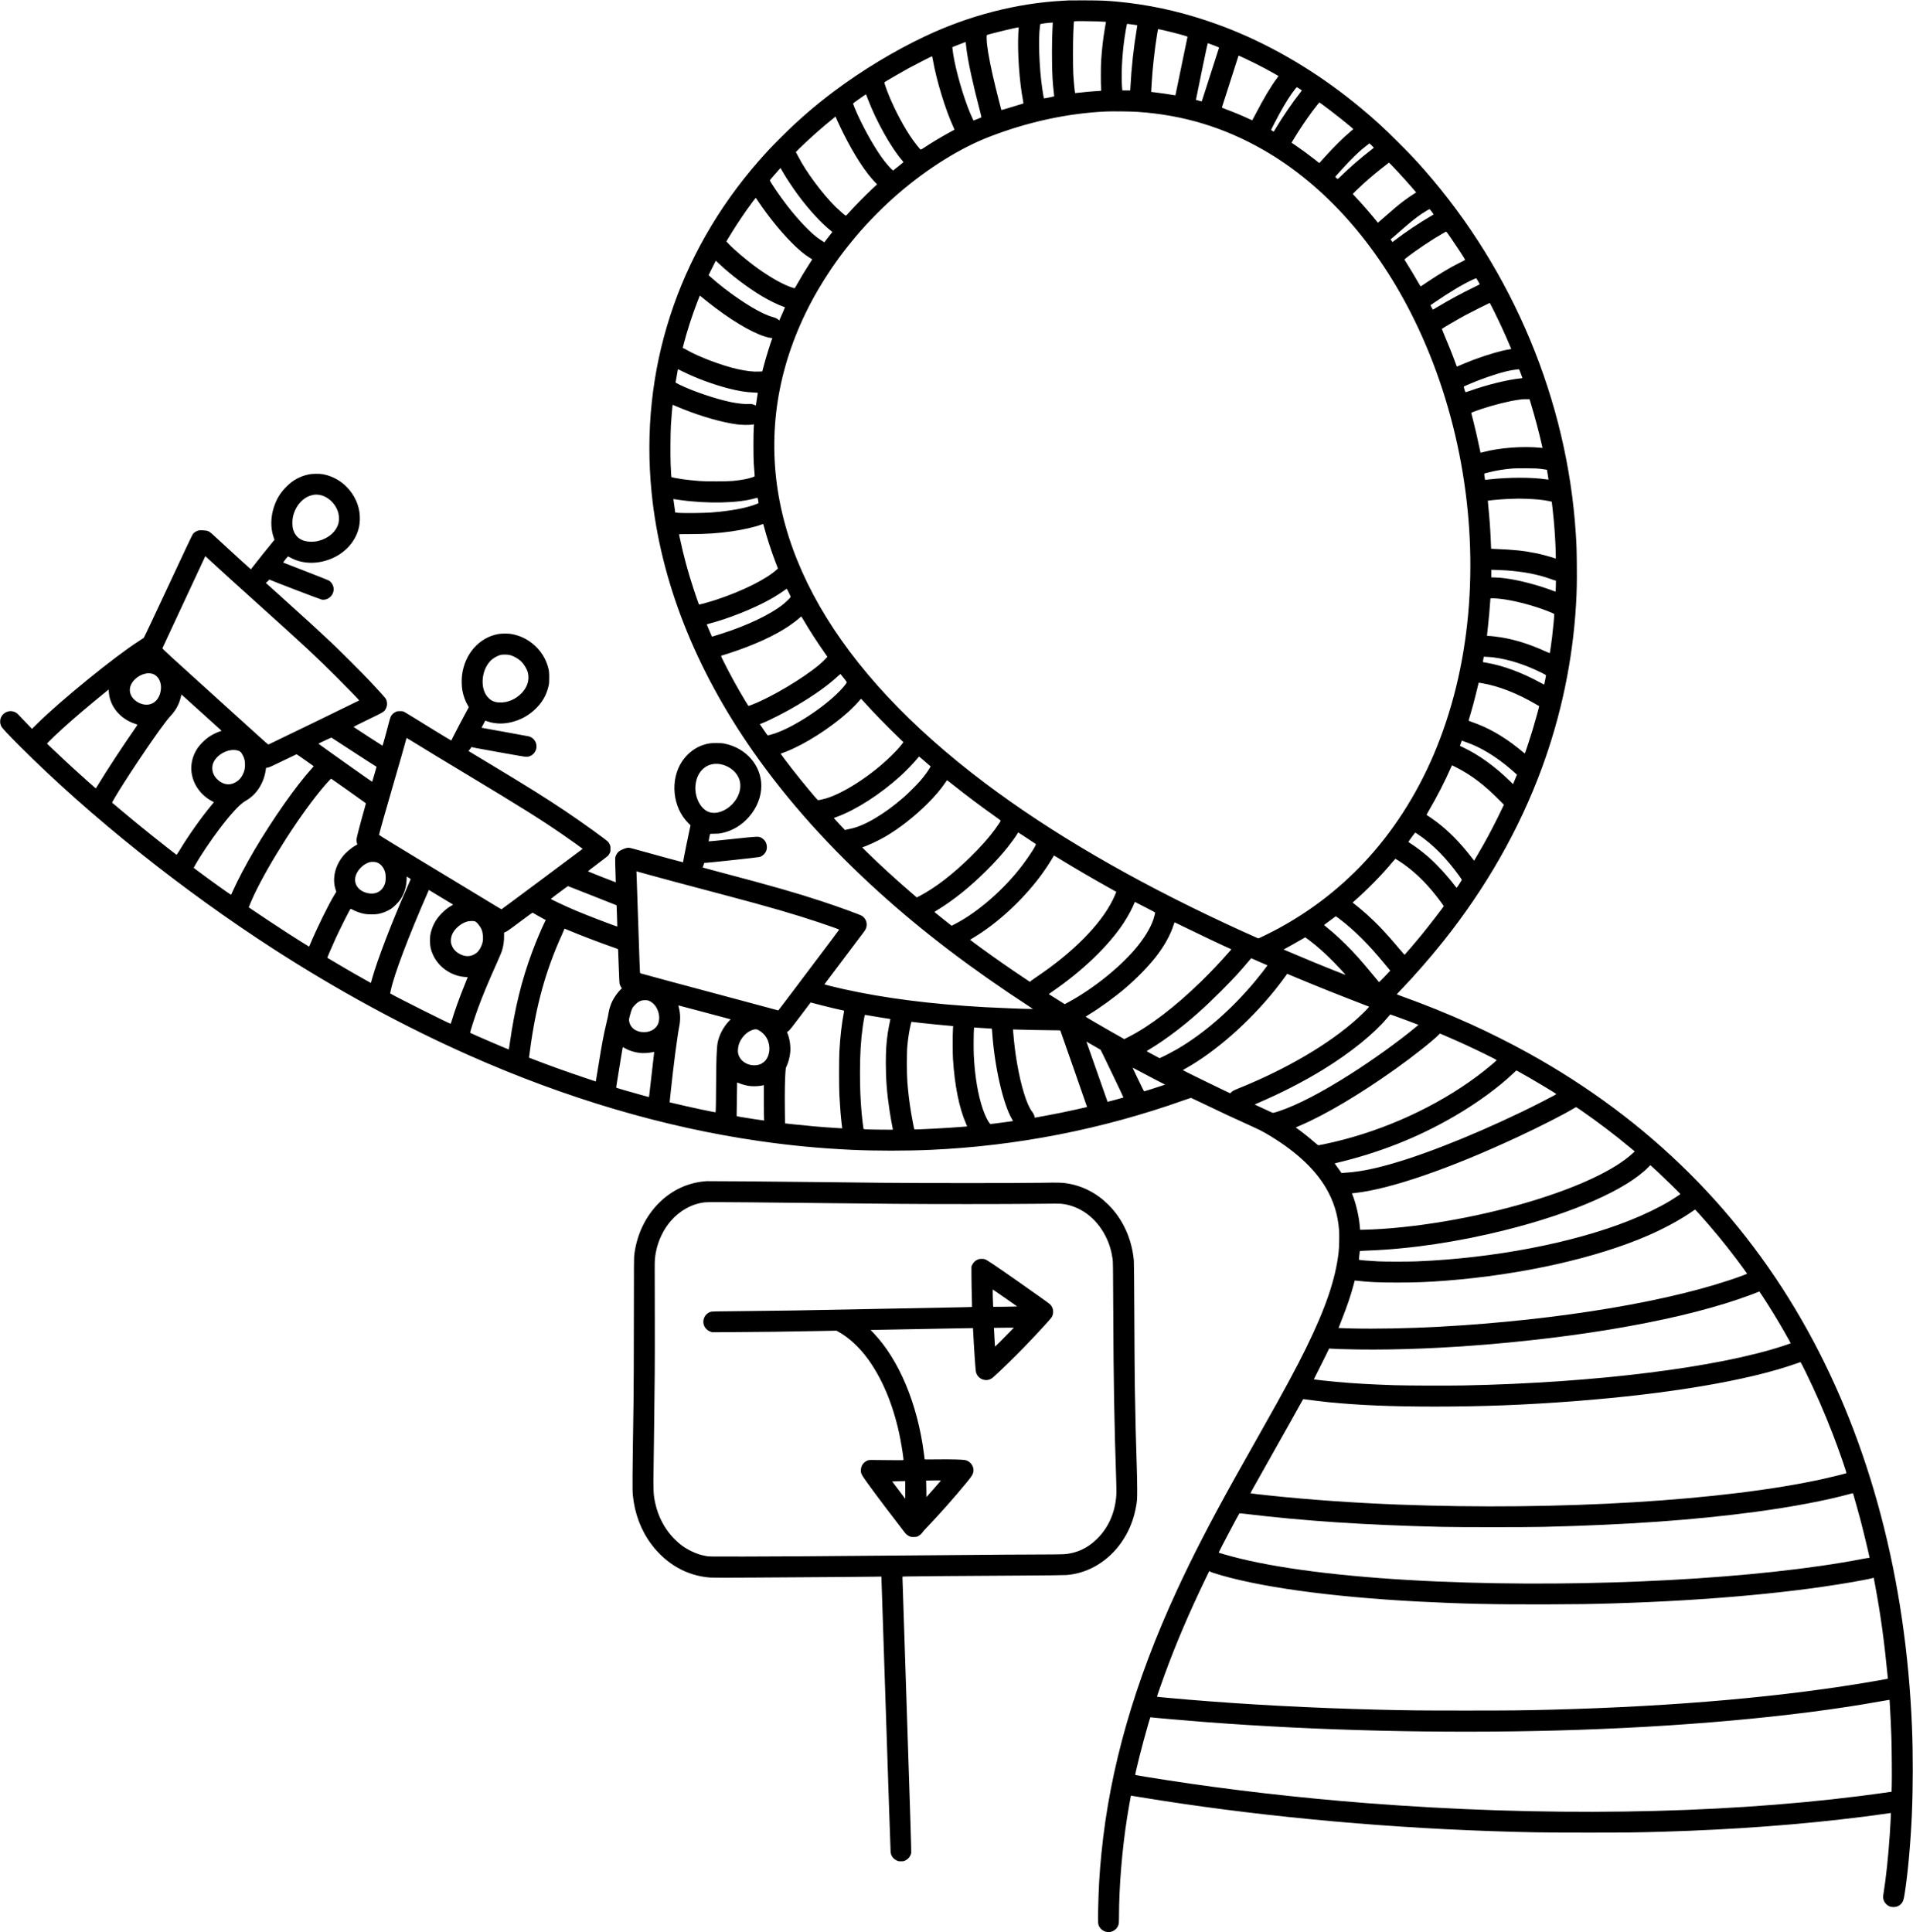 <?xml version="1.0" standalone="no"?>
<!DOCTYPE svg PUBLIC "-//W3C//DTD SVG 20010904//EN"
 "http://www.w3.org/TR/2001/REC-SVG-20010904/DTD/svg10.dtd">
<svg version="1.0" xmlns="http://www.w3.org/2000/svg"
 width="7616pt" height="7693pt" viewBox="0 0 7616 7693"
 preserveAspectRatio="xMidYMid meet">

<g transform="translate(0,7693) scale(0.1,-0.1)"
fill="#000000" stroke="none">
<path d="M42560 76914 c-30 -2 -143 -8 -250 -14 -1837 -100 -3718 -584 -5466
-1408 -1246 -588 -2538 -1369 -3664 -2216 -763 -574 -1417 -1142 -2100 -1826
-364 -363 -573 -586 -869 -924 -3246 -3710 -4753 -8368 -4270 -13201 348
-3495 1727 -7011 4049 -10325 1366 -1949 3040 -3818 5030 -5614 1758 -1587
3680 -3047 6010 -4564 l95 -62 -100 0 c-247 0 -1250 39 -1815 70 -2151 121
-3979 354 -5630 720 -317 70 -761 182 -758 190 2 7 1221 1626 1540 2046 99
131 124 179 138 272 24 155 -45 312 -176 403 -73 50 -910 355 -1599 582 -1038
342 -2033 627 -4045 1157 -382 101 -698 186 -703 190 -4 4 4 31 17 61 14 30
28 71 32 92 5 29 10 37 22 32 28 -10 2119 214 2192 235 128 38 239 149 276
278 26 88 16 210 -23 295 -41 87 -113 159 -200 200 -109 50 -127 49 -1158 -61
-506 -54 -921 -95 -923 -91 -3 7 42 248 54 289 3 13 33 15 181 16 143 0 198 5
282 23 431 92 803 314 1098 656 311 360 483 797 483 1228 0 801 -596 1494
-1439 1674 -115 25 -146 27 -351 28 -242 0 -320 -11 -515 -72 -330 -104 -639
-342 -847 -653 -496 -743 -382 -1847 255 -2471 l80 -79 -11 -37 c-21 -71 -282
-1364 -282 -1399 0 -20 -5 -34 -12 -34 -20 0 -1034 276 -1783 485 -165 46
-321 87 -346 90 -80 12 -194 -21 -358 -103 -66 -33 -129 -100 -168 -180 -36
-73 -38 -81 -41 -191 -2 -64 3 -291 12 -506 8 -214 13 -391 11 -394 -5 -4
-1097 427 -1107 437 -4 4 167 138 380 297 213 160 402 306 420 325 18 19 47
64 65 100 30 61 32 71 32 175 0 102 -2 115 -31 175 -17 36 -43 79 -58 97 -73
86 -1041 782 -1721 1238 -824 551 -1450 943 -3070 1918 -401 241 -740 446
-753 454 l-23 14 40 45 c23 24 49 60 58 79 10 20 22 34 29 31 39 -15 180 -41
1099 -207 703 -127 1031 -182 1080 -181 126 0 246 62 321 165 178 241 57 579
-232 651 -32 8 -466 88 -964 177 -498 89 -906 162 -907 163 -3 3 18 43 103
202 l44 82 84 -29 c347 -120 730 -114 1125 17 300 99 556 254 789 478 269 259
436 549 518 901 26 112 28 135 29 340 0 240 -8 299 -65 487 -120 389 -379 734
-729 969 -224 151 -452 242 -731 290 -114 20 -384 18 -505 -5 -762 -141 -1333
-789 -1440 -1636 -23 -177 -16 -455 14 -615 39 -210 119 -430 210 -580 49 -80
49 -80 31 -105 -23 -32 -603 -1133 -640 -1215 -15 -33 -30 -68 -34 -78 -4 -14
-35 1 -198 100 -336 202 -982 599 -1298 797 -168 104 -336 206 -374 226 -67
34 -73 35 -180 35 -104 0 -115 -2 -178 -32 -78 -37 -151 -105 -189 -178 -15
-27 -45 -124 -68 -215 -77 -308 -254 -950 -262 -950 -9 0 -1127 725 -1147 744
-10 10 104 69 564 292 651 314 655 317 720 448 61 124 56 275 -11 391 -27 45
-239 280 -613 680 -279 298 -1201 1220 -1542 1541 -568 535 -1103 1025 -2107
1928 l-510 459 48 39 c27 21 58 51 70 67 l22 30 37 -19 c93 -47 1990 -773
2048 -783 218 -39 436 123 472 351 25 150 -47 314 -176 402 -26 18 -403 169
-926 371 -486 188 -889 344 -896 348 -9 5 14 41 78 122 50 63 95 118 100 123
4 4 44 -12 87 -36 465 -261 1051 -286 1608 -66 527 208 926 612 1091 1103 53
161 74 278 81 460 15 418 -122 820 -396 1164 -271 339 -635 562 -1059 648
-135 28 -442 25 -581 -5 -352 -77 -627 -227 -886 -487 -239 -238 -396 -494
-501 -818 -130 -403 -136 -824 -15 -1184 l40 -118 -33 -35 c-51 -54 -842
-1045 -873 -1092 -15 -24 -28 -45 -30 -47 -4 -6 -1018 919 -1473 1343 -196
183 -231 200 -441 211 -118 6 -141 4 -196 -13 -83 -26 -157 -75 -203 -133 -25
-31 -345 -708 -984 -2080 -536 -1149 -957 -2042 -970 -2052 -11 -10 -97 -67
-189 -126 -946 -603 -3096 -2349 -4048 -3288 l-216 -213 -264 277 c-145 153
-283 296 -305 318 -84 82 -220 125 -334 108 -288 -45 -445 -337 -320 -598 35
-74 253 -308 740 -795 2790 -2791 6486 -5744 10120 -8087 2555 -1647 5159
-3062 7765 -4220 3853 -1712 7764 -2868 11550 -3412 1268 -183 2419 -292 3690
-351 927 -43 2195 -43 3145 0 3429 154 6812 817 10059 1969 156 56 289 101
295 101 7 0 187 -85 402 -189 688 -333 1382 -658 2059 -962 229 -103 376 -176
515 -258 1132 -660 1927 -1380 2393 -2169 309 -522 479 -1064 528 -1686 15
-190 6 -669 -16 -866 -119 -1073 -512 -2232 -1304 -3845 -387 -788 -855 -1656
-1696 -3145 -765 -1355 -892 -1581 -1120 -1990 -1005 -1806 -1690 -3136 -2327
-4515 -1679 -3635 -2662 -7060 -2997 -10450 -78 -781 -113 -1392 -131 -2236
-12 -548 -9 -588 46 -689 81 -150 268 -241 431 -211 172 32 304 155 342 322 6
24 11 152 11 284 1 1191 119 2638 320 3932 34 222 149 884 154 890 1 1 177
-27 391 -63 4324 -714 9213 -1187 13940 -1349 1483 -50 2077 -60 3830 -60
1545 0 1965 5 2990 35 2865 84 5544 285 8035 601 286 36 887 118 1018 138 l52
8 0 -51 c0 -66 -26 -537 -45 -826 -58 -852 -152 -1744 -240 -2271 -14 -81 -25
-169 -25 -197 0 -123 76 -261 183 -333 83 -55 150 -72 256 -67 109 5 197 43
271 118 78 77 104 144 139 355 128 765 244 2029 296 3200 47 1075 49 2421 5
3495 -239 5868 -1662 11278 -4148 15775 -2594 4693 -6317 8394 -11119 11053
-712 395 -1572 827 -2318 1164 -872 395 -1856 792 -2732 1104 -106 37 -193 72
-193 76 0 5 64 75 143 156 557 579 1171 1281 1699 1942 1710 2145 3030 4461
3925 6890 775 2103 1235 4299 1368 6525 30 515 38 872 32 1550 -5 650 -10 798
-42 1295 -342 5267 -2493 10433 -6016 14450 -353 403 -577 640 -1048 1110
-573 573 -927 898 -1487 1364 -1498 1248 -3131 2259 -4819 2981 -461 197 -833
338 -1338 507 -1186 395 -2351 641 -3562 753 -440 40 -618 47 -1235 50 -338 1
-640 1 -670 -1z m1100 -834 c135 -5 274 -12 309 -16 l63 -6 -7 -31 c-3 -18
-24 -135 -45 -262 -64 -380 -109 -782 -142 -1245 -15 -213 -16 -979 -1 -1113
11 -103 26 -93 -152 -102 -154 -7 -514 -40 -719 -65 -88 -11 -161 -18 -163
-16 -14 14 -56 444 -75 771 -15 267 -15 1239 0 1605 19 442 22 478 41 483 32
9 651 7 891 -3z m-1753 -177 c-21 -421 -29 -851 -24 -1338 6 -616 24 -933 73
-1333 9 -73 14 -135 11 -139 -9 -8 -398 -86 -403 -80 -9 8 -44 210 -74 415
-115 803 -157 1937 -89 2443 6 48 15 93 19 100 8 12 340 56 444 58 l49 1 -6
-127z m3181 51 c103 -15 188 -27 190 -29 1 -1 -11 -83 -27 -181 -120 -720
-206 -1512 -247 -2286 l-6 -128 -158 0 -157 0 -8 78 c-45 479 -8 1277 91 1987
23 167 88 544 99 573 6 16 6 16 223 -14z m-4533 -136 c-3 -13 -9 -115 -15
-227 -37 -752 45 -1929 186 -2651 13 -68 20 -127 16 -131 -4 -3 -104 -34 -222
-67 -118 -34 -313 -93 -433 -131 -142 -45 -220 -65 -222 -57 -12 35 -147 560
-219 856 -185 755 -304 1349 -350 1750 -17 144 -21 366 -8 374 50 31 1162 301
1255 305 13 1 16 -5 12 -21z m5790 -97 c455 -106 938 -238 932 -255 -2 -6
-111 -533 -242 -1171 -131 -638 -239 -1161 -240 -1162 0 -1 -50 7 -110 17
-146 27 -477 75 -650 95 -77 9 -155 18 -173 21 l-32 5 5 82 c3 45 10 168 16
272 30 552 114 1307 209 1905 39 243 39 240 58 240 9 0 112 -22 227 -49z
m-7870 -726 c63 -516 261 -1429 529 -2445 41 -157 72 -288 68 -291 -10 -10
-313 -132 -316 -128 -8 12 -103 223 -137 305 -276 663 -574 1707 -673 2354
-14 91 -26 187 -28 214 l-2 49 99 40 c55 22 174 68 265 103 l165 63 7 -67 c4
-37 15 -125 23 -197z m9845 131 c118 -45 214 -86 214 -91 -2 -11 -686 -2138
-689 -2143 -2 -3 -227 57 -232 62 -1 1 102 509 229 1129 188 912 235 1127 248
1126 8 0 112 -38 230 -83z m1249 -526 c193 -89 605 -295 793 -396 222 -118
538 -297 538 -304 0 -3 -27 -42 -61 -85 -228 -298 -541 -822 -863 -1447 -65
-126 -120 -228 -122 -228 -3 0 -63 27 -133 59 -287 133 -550 243 -881 367
-120 45 -195 78 -194 86 1 9 624 1955 659 2055 5 14 19 8 264 -107z m-12426
-72 c142 -806 491 -1951 804 -2636 31 -67 54 -124 52 -126 -2 -2 -87 -48 -189
-103 -325 -176 -733 -422 -1023 -615 -65 -44 -125 -77 -132 -74 -39 14 -286
334 -437 566 -337 514 -695 1222 -912 1802 -63 170 -104 303 -96 311 33 29
650 388 950 553 228 125 928 483 945 484 6 0 23 -73 38 -162z m14597 -1135
c50 -32 90 -61 90 -64 0 -3 -30 -44 -67 -90 -295 -372 -689 -946 -948 -1379
-55 -91 -100 -166 -101 -168 -3 -4 -74 32 -97 50 -17 13 -11 29 108 258 296
570 505 927 711 1217 122 170 184 245 200 239 8 -3 55 -32 104 -63z m-17182
-428 c332 -867 912 -1903 1351 -2413 34 -40 61 -76 59 -81 -2 -5 -68 -59 -148
-121 -80 -62 -171 -135 -203 -161 l-58 -49 -39 31 c-83 67 -271 288 -413 486
-367 512 -828 1355 -1088 1992 -33 79 -59 149 -59 156 0 11 166 132 420 308
81 56 96 63 102 49 4 -9 39 -98 76 -197z m18061 -177 c376 -270 1264 -977
1258 -1000 -1 -4 -49 -46 -107 -93 -267 -220 -671 -619 -1009 -995 -101 -113
-196 -218 -211 -234 l-28 -28 -198 156 c-231 182 -514 389 -743 544 l-161 110
115 192 c200 332 464 725 713 1060 129 173 270 350 279 350 3 0 45 -28 92 -62z
m-7319 -313 c1802 -123 3427 -614 4991 -1510 2448 -1402 4542 -3760 6019
-6778 1735 -3544 2502 -7742 2140 -11712 -182 -1994 -643 -3875 -1365 -5575
-696 -1637 -1650 -3114 -2797 -4330 -983 -1042 -2109 -1908 -3388 -2604 -264
-144 -773 -396 -800 -396 -12 0 -72 24 -133 54 -62 30 -136 64 -164 75 -75 29
-527 235 -958 436 -3804 1773 -7009 3643 -9635 5620 -5950 4480 -8804 9446
-8335 14505 236 2537 1336 5042 3176 7230 511 608 1142 1244 1744 1760 1162
995 2438 1788 3600 2237 1529 591 3111 933 4630 1003 267 12 1007 4 1275 -15z
m-11724 -855 c429 -858 875 -1547 1267 -1952 l74 -78 -196 -184 c-302 -284
-722 -713 -983 -1005 -32 -36 -63 -61 -70 -58 -30 12 -274 225 -399 348 -533
527 -1183 1404 -1489 2006 -38 74 -77 144 -87 155 -17 19 -14 24 142 177 393
385 915 847 1359 1203 l70 56 80 -182 c44 -99 148 -318 232 -486z m21119 -571
c0 -4 -63 -55 -140 -114 -379 -292 -811 -667 -1172 -1018 -135 -132 -128 -130
-192 -63 -31 32 -33 37 -20 53 71 85 406 450 533 583 280 290 499 490 720 657
l98 74 87 -83 c47 -46 86 -86 86 -89z m885 -884 c232 -248 437 -475 643 -714
l159 -184 -34 -20 c-120 -73 -315 -206 -443 -302 -239 -180 -377 -295 -899
-753 l-148 -131 -116 142 c-242 296 -579 680 -784 893 -54 56 -98 106 -98 112
0 12 225 230 421 408 282 256 619 536 884 736 55 41 106 83 114 92 13 16 18
13 64 -31 27 -26 133 -138 237 -248z m-24361 -175 c109 -185 370 -576 531
-795 450 -613 957 -1163 1357 -1475 l32 -25 -35 -45 c-20 -25 -93 -118 -161
-207 l-125 -162 -56 38 c-32 21 -89 59 -128 84 -308 197 -817 724 -1291 1333
-288 371 -693 963 -693 1014 0 12 91 119 304 359 l119 133 30 -53 c16 -30 68
-119 116 -199z m-1004 -1120 c376 -557 836 -1126 1265 -1564 299 -305 541
-509 764 -645 l94 -57 -137 -215 c-163 -254 -346 -556 -461 -764 -46 -82 -89
-156 -95 -163 -10 -11 -30 -8 -116 21 -369 124 -833 384 -1359 760 -430 308
-963 759 -1180 998 l-71 78 83 138 c189 319 480 765 709 1090 178 252 373 512
380 505 3 -4 59 -86 124 -182z m26789 -374 c42 -55 73 -103 69 -107 -5 -4 -75
-46 -158 -94 -413 -241 -974 -617 -1354 -908 l-125 -95 -39 55 c-36 50 -38 57
-23 65 21 12 17 8 371 318 422 370 624 531 860 691 145 97 308 191 316 181 3
-4 41 -52 83 -106z m743 -1018 c268 -390 584 -874 582 -894 0 -5 -98 -57 -217
-116 -363 -179 -777 -425 -1284 -764 -142 -95 -261 -175 -265 -177 -5 -3 -49
65 -98 151 -120 211 -337 574 -451 753 -52 81 -96 153 -99 160 -12 34 683 528
1170 832 201 125 475 285 491 286 6 1 83 -104 171 -231z m-29133 -1037 c454
-434 1170 -977 1725 -1307 289 -171 660 -352 859 -418 28 -10 52 -21 52 -26 0
-5 -35 -87 -78 -182 -43 -95 -94 -210 -113 -255 l-34 -81 -41 33 c-59 49 -110
72 -215 101 -436 119 -1148 540 -1934 1143 -170 131 -469 379 -562 467 l-63
59 142 288 c78 158 143 287 145 287 2 0 55 -49 117 -109z m30235 -714 c33 -60
61 -112 61 -116 0 -4 -107 -58 -237 -121 -455 -220 -974 -501 -1401 -756 -122
-74 -225 -134 -227 -134 -3 0 -25 40 -50 90 l-45 89 153 104 c606 415 1122
724 1517 908 109 50 148 64 156 56 6 -7 39 -61 73 -120z m-30874 -657 c136
-114 310 -251 510 -401 864 -649 1654 -1085 2143 -1184 46 -9 92 -15 103 -12
16 4 19 2 14 -11 -74 -194 -246 -747 -335 -1083 l-63 -237 -136 -6 c-226 -12
-495 20 -852 99 -624 140 -1548 489 -2024 765 -55 32 -112 62 -127 65 -16 4
-28 10 -28 14 0 13 100 382 146 541 77 265 183 595 271 844 78 220 245 666
259 687 7 12 13 8 119 -81z m31528 -577 c237 -482 423 -887 617 -1348 23 -55
44 -103 46 -106 2 -4 -31 -12 -74 -18 -309 -46 -893 -216 -1427 -416 -179 -67
-578 -231 -635 -260 -35 -18 -25 -34 -90 145 -110 304 -286 746 -442 1108 -55
128 -98 235 -96 237 34 32 636 383 943 550 156 85 953 485 965 485 4 0 90
-170 193 -377z m-32313 -2360 c536 -265 1210 -513 1815 -669 398 -102 696
-150 993 -161 94 -3 172 -10 172 -14 0 -4 -13 -90 -29 -191 -16 -101 -33 -210
-37 -243 -3 -33 -8 -63 -11 -67 -2 -4 -25 4 -51 17 -70 35 -151 48 -245 40
-138 -12 -424 20 -701 76 -605 124 -1530 438 -2066 704 -117 57 -135 69 -132
88 7 50 83 483 88 500 3 10 9 17 12 15 4 -2 90 -44 192 -95z m33357 -78 c35
-94 63 -173 63 -176 0 -4 -30 -10 -67 -13 -524 -53 -1341 -254 -2027 -498 -92
-33 -172 -56 -176 -51 -15 15 -72 215 -63 223 11 12 337 150 528 225 537 211
1096 381 1405 429 138 21 241 34 260 32 10 -1 36 -60 77 -171z m419 -1260
c143 -478 288 -1022 394 -1478 27 -119 50 -219 50 -220 0 -2 -33 0 -72 4 -691
73 -1644 2 -2283 -170 -60 -17 -111 -28 -113 -26 -2 2 -26 109 -52 237 -73
352 -143 659 -232 1012 -44 175 -82 324 -84 331 -6 16 125 68 403 161 495 165
1121 320 1488 368 66 9 131 18 145 20 14 2 83 3 155 2 l129 -1 72 -240z
m-33761 -158 c750 -298 1544 -523 2125 -602 180 -25 518 -31 609 -11 41 9 76
14 78 13 2 -2 -2 -75 -9 -163 -16 -218 -16 -1147 0 -1384 7 -102 19 -261 27
-354 12 -134 12 -171 3 -177 -7 -5 -55 -22 -106 -39 -184 -61 -416 -104 -742
-137 -220 -22 -1066 -26 -1330 -5 -243 19 -536 50 -695 73 -155 22 -423 74
-433 83 -8 9 -18 176 -33 526 -13 329 -7 1245 10 1520 20 312 57 774 66 816 5
21 9 20 122 -31 65 -28 204 -86 308 -128z m34145 -2376 c96 -12 189 -25 205
-29 l30 -8 34 -193 c18 -105 32 -194 30 -196 -3 -2 -46 3 -96 10 -577 86
-1504 85 -2279 -4 l-152 -17 -16 106 c-21 138 -21 147 7 153 12 3 101 26 197
50 255 66 606 121 930 146 63 5 300 8 525 6 345 -2 438 -6 585 -24z m-48655
-1031 c363 -52 693 -371 781 -756 23 -101 24 -272 1 -367 -61 -249 -247 -468
-516 -606 -189 -97 -367 -141 -570 -141 -374 1 -618 165 -721 485 -31 96 -39
329 -16 460 72 419 358 782 701 891 131 42 221 51 340 34z m17490 -225 c10
-58 16 -107 14 -109 -2 -2 -44 -19 -94 -39 -409 -159 -1006 -270 -1800 -333
-271 -21 -1058 -30 -1265 -15 -85 7 -155 13 -157 14 -2 2 -53 363 -68 486 l-7
54 33 -7 c19 -3 111 -17 204 -30 1116 -160 2351 -132 3033 68 42 12 80 21 83
20 3 -2 14 -51 24 -109z m30586 65 c382 -14 621 -37 874 -86 72 -14 131 -27
133 -28 4 -5 61 -530 81 -756 41 -455 67 -882 77 -1272 7 -221 6 -241 -9 -235
-142 55 -546 164 -777 211 -499 101 -853 138 -1656 172 l-130 6 -13 300 c-19
464 -48 877 -97 1362 -13 137 -23 250 -22 251 6 6 304 36 498 51 113 9 315 19
450 23 135 4 263 8 285 9 22 1 160 -3 306 -8z m-30361 -1087 c108 -416 294
-990 459 -1423 l102 -265 -53 -48 c-417 -378 -1346 -842 -2363 -1182 -270 -90
-719 -215 -729 -204 -7 7 -144 406 -224 649 -209 637 -388 1298 -522 1930 -23
107 -43 202 -46 210 -3 13 52 15 459 15 638 1 1077 30 1652 111 433 61 944
179 1180 273 28 11 53 20 56 21 3 0 16 -39 29 -87z m-21955 -1454 c382 -352
1099 -1002 1885 -1709 1824 -1642 2233 -2022 3056 -2844 486 -486 904 -918
904 -934 0 -6 -3552 -1730 -3610 -1754 -13 -5 -97 66 -331 279 -173 158 -825
748 -1449 1312 -2134 1930 -2452 2221 -2445 2241 3 8 389 837 858 1842 l852
1827 45 -43 c25 -23 131 -121 235 -217z m51510 -309 c701 -51 1263 -159 1759
-339 89 -33 176 -61 192 -63 l28 -3 -2 -190 c-3 -198 -8 -258 -22 -250 -26 16
-395 145 -570 200 -706 219 -1343 347 -1802 362 l-178 6 0 150 0 150 228 -6
c125 -4 290 -12 367 -17z m-28560 -889 c75 -152 78 -160 63 -183 -29 -44 -191
-199 -298 -285 -487 -391 -1424 -839 -2420 -1156 -408 -130 -403 -129 -412
-115 -10 16 -197 454 -201 470 -1 6 14 15 33 20 802 205 1835 615 2515 999
184 104 443 269 562 359 36 27 69 50 72 50 4 0 42 -72 86 -159z m28212 -232
c419 -34 1016 -167 1583 -351 286 -93 671 -245 678 -268 7 -20 -52 -632 -88
-925 -40 -315 -83 -620 -90 -628 -3 -4 -89 31 -191 77 -614 279 -1186 459
-1749 550 -175 29 -422 56 -505 56 -46 0 -55 3 -55 18 0 9 16 154 34 322 35
306 79 800 92 1025 3 66 8 123 11 128 6 10 130 9 280 -4z m-27613 -880 c201
-348 547 -884 816 -1264 62 -88 114 -165 117 -171 6 -16 -191 -211 -332 -329
-640 -535 -1865 -1265 -2630 -1568 -77 -30 -149 -58 -161 -61 -19 -6 -35 17
-136 186 -322 537 -603 1047 -858 1557 -122 244 -127 260 -83 261 7 0 144 43
305 96 982 322 1792 692 2368 1081 172 117 321 231 420 322 36 33 67 60 70 60
3 0 49 -77 104 -170z m-11731 -1364 c149 -31 335 -130 460 -244 123 -114 243
-309 282 -460 71 -279 -15 -571 -237 -806 -242 -256 -565 -395 -888 -383 -202
8 -322 58 -450 187 -369 371 -273 1209 177 1550 83 63 227 135 308 155 78 19
262 19 348 1z m39192 -100 c615 -80 1240 -280 1918 -615 108 -54 167 -88 167
-98 0 -18 -70 -365 -75 -370 -2 -2 -73 35 -158 82 -723 397 -1471 674 -2122
786 -66 11 -129 23 -141 25 -20 4 -21 7 -9 72 7 38 16 86 20 107 l6 39 137 -6
c75 -3 191 -13 257 -22z m-53388 -655 c279 -96 406 -452 287 -808 -124 -375
-469 -519 -829 -347 -247 118 -391 342 -364 567 21 176 146 355 332 476 119
77 213 112 367 136 45 6 154 -6 207 -24z m27516 -170 c122 -151 124 -156 111
-182 -32 -62 -148 -203 -279 -337 -636 -654 -1801 -1416 -2570 -1681 -102 -35
-267 -80 -294 -80 -4 0 -76 101 -159 224 l-152 224 88 35 c350 141 953 451
1432 737 674 403 1195 775 1570 1123 63 58 118 103 122 99 4 -4 63 -77 131
-162z m25427 -205 c662 -116 1374 -395 2135 -838 66 -38 121 -71 122 -71 7 -5
-161 -611 -263 -951 -79 -263 -288 -900 -303 -924 -7 -11 -23 -3 -73 41 -34
30 -128 107 -208 170 -608 481 -1192 811 -1825 1030 -114 39 -139 51 -137 66
2 9 30 105 63 212 86 287 177 626 259 965 79 330 78 325 82 325 2 0 69 -11
148 -25z m-54665 -520 c99 -492 486 -911 1001 -1085 65 -22 118 -44 117 -49
-2 -6 -45 -70 -96 -143 -453 -645 -1148 -1704 -1476 -2250 -46 -76 -85 -138
-88 -138 -7 0 -588 519 -873 780 -288 264 -462 426 -812 759 l-257 244 50 56
c71 78 357 351 589 560 478 433 968 849 1705 1449 l110 89 7 -96 c4 -53 14
-132 23 -176z m3665 -644 c393 -355 735 -664 759 -687 l44 -41 -94 -32 c-129
-45 -272 -118 -409 -208 -144 -95 -355 -302 -447 -438 -303 -449 -340 -973
-103 -1446 144 -285 382 -525 671 -677 l77 -40 -65 -79 c-437 -524 -953 -1252
-1304 -1838 -71 -117 -115 -182 -123 -178 -30 19 -636 494 -991 778 -469 376
-803 650 -1229 1009 -169 144 -317 268 -329 277 -20 16 -18 19 73 175 195 334
532 863 943 1479 623 934 1091 1588 1295 1808 216 234 336 453 408 744 l27
112 41 -36 c23 -20 363 -327 756 -682z m26381 419 c353 -394 915 -973 1361
-1401 l206 -199 -67 -87 c-99 -128 -234 -275 -437 -473 -780 -763 -1881 -1477
-2599 -1685 -102 -29 -282 -67 -300 -63 -30 7 -641 743 -1020 1228 -187 239
-465 609 -465 619 0 4 19 13 43 20 23 7 103 37 178 67 757 299 1743 928 2459
1569 144 130 368 357 455 463 32 40 62 71 67 70 4 -2 57 -59 119 -128z
m-20321 -1993 c481 -314 883 -572 893 -575 9 -2 17 -9 17 -16 0 -13 -168 -587
-173 -593 -6 -5 -2145 1511 -2140 1517 13 15 510 247 518 242 6 -3 404 -262
885 -575z m2458 350 c542 -334 1022 -625 2027 -1230 2214 -1333 2931 -1782
3845 -2411 245 -169 792 -558 788 -561 -2 -1 -727 -543 -1613 -1205 -885 -662
-1615 -1203 -1620 -1203 -6 0 -157 89 -335 198 -363 221 -666 405 -1680 1018
-382 231 -864 522 -1070 647 -1039 628 -1790 1089 -1790 1099 0 36 282 1034
611 2161 205 700 386 1335 455 1593 16 59 30 107 31 107 2 0 160 -96 351 -213z
m41809 52 c604 -209 1214 -578 1828 -1108 66 -57 142 -124 169 -149 l49 -45
-43 -106 c-24 -58 -59 -143 -78 -189 l-34 -82 -157 152 c-574 560 -1219 1022
-1827 1308 -70 34 -130 62 -131 64 -3 3 68 206 73 206 1 0 69 -23 151 -51z
m-48909 -334 c123 -29 161 -63 236 -214 59 -117 79 -205 80 -356 0 -153 -22
-252 -84 -380 -80 -164 -176 -263 -332 -342 -225 -115 -484 -62 -689 139 -118
117 -186 257 -196 405 -7 104 9 187 53 280 153 322 600 546 932 468z m2713
-391 c184 -130 336 -238 338 -240 2 -2 -34 -45 -81 -96 -619 -682 -1553 -2011
-2288 -3258 -319 -542 -670 -1207 -839 -1590 -40 -91 -76 -169 -81 -174 -10
-11 -855 594 -1364 977 l-125 94 66 119 c195 351 607 966 961 1434 456 602
820 993 1034 1112 442 245 742 713 813 1269 l6 46 72 12 c62 11 148 49 602
271 292 142 535 258 541 259 6 1 162 -105 345 -235z m24594 15 c83 -72 185
-161 228 -197 l77 -65 -31 -56 c-75 -133 -217 -326 -375 -511 -126 -147 -480
-501 -654 -654 -775 -679 -1593 -1161 -2148 -1266 -59 -11 -128 -27 -155 -34
l-47 -14 -207 219 c-199 212 -239 257 -232 263 2 2 51 20 109 41 761 275 1743
906 2545 1635 195 177 500 491 625 643 58 70 107 127 110 127 3 0 73 -59 155
-131z m-8070 -174 c311 -55 586 -250 718 -510 170 -336 67 -776 -257 -1101
-273 -272 -637 -391 -909 -295 -345 121 -586 603 -538 1075 58 571 472 920
986 831z m29314 -135 c589 -300 1092 -682 1695 -1288 l190 -191 -19 -43 c-10
-24 -112 -232 -226 -463 -276 -557 -499 -969 -812 -1502 l-130 -221 -110 141
c-455 587 -886 1024 -1377 1399 -112 85 -344 247 -394 275 -18 10 -13 21 71
164 331 562 656 1197 893 1742 18 42 35 77 38 77 2 0 84 -41 181 -90z m-44117
-926 c370 -262 679 -482 686 -489 11 -10 4 -43 -37 -186 -158 -552 -321 -1176
-328 -1254 -5 -53 8 -135 31 -195 4 -11 -14 -26 -67 -53 -177 -93 -414 -299
-538 -467 -301 -407 -394 -885 -254 -1305 l23 -70 -68 -111 c-241 -393 -720
-1370 -980 -1996 -17 -43 -33 -78 -35 -78 -7 0 -519 322 -855 538 -332 213
-1149 754 -1411 934 l-137 94 16 39 c408 1056 1631 3069 2672 4400 255 326
573 690 596 681 7 -3 316 -219 686 -482z m24048 256 c534 -426 1168 -902 1753
-1315 92 -65 167 -123 167 -128 0 -17 -124 -206 -221 -338 -264 -357 -555
-685 -975 -1099 -704 -694 -1400 -1230 -2022 -1558 l-123 -64 -22 19 c-12 11
-121 105 -242 209 -575 494 -1222 1087 -1717 1573 -104 101 -188 187 -188 191
0 5 12 11 27 15 143 36 623 260 888 415 565 331 1169 804 1685 1320 297 296
534 576 709 838 42 63 66 90 74 85 7 -5 100 -78 207 -163z m2985 -2153 c176
-115 326 -215 333 -221 29 -28 -240 -454 -529 -836 -722 -956 -1765 -1869
-2673 -2341 l-150 -77 -60 46 c-149 115 -621 494 -624 501 -1 5 46 37 105 72
265 155 674 444 982 692 661 533 1338 1205 1819 1805 140 175 314 415 383 529
l44 72 25 -17 c14 -9 169 -110 345 -225z m15566 151 c569 -383 1107 -927 1623
-1641 59 -82 106 -154 104 -161 -4 -17 -201 -316 -208 -315 -3 0 -43 50 -90
111 -290 382 -686 811 -1015 1102 -213 189 -515 419 -723 550 -51 33 -91 63
-90 67 11 30 265 375 273 371 6 -3 62 -41 126 -84z m-14301 -955 c619 -379
1305 -780 1970 -1151 162 -90 297 -166 299 -168 7 -6 -63 -170 -136 -319 -488
-987 -1580 -2092 -3037 -3072 -110 -75 -215 -149 -232 -165 l-32 -30 -273 183
c-519 346 -1089 743 -1622 1131 -309 225 -489 360 -485 363 2 2 68 43 148 91
932 560 1915 1464 2638 2424 143 189 353 502 452 670 98 169 100 171 108 167
4 -3 95 -58 202 -124z m13506 -79 c549 -351 1047 -817 1524 -1429 125 -161
280 -371 280 -380 0 -22 -604 -804 -899 -1165 -186 -228 -644 -764 -660 -774
-5 -3 -98 101 -207 231 -506 606 -878 1000 -1304 1383 -137 123 -374 322 -483
405 l-77 60 62 55 c538 473 1094 1040 1511 1542 67 81 125 147 128 147 4 1 60
-33 125 -75z m-40663 -74 c151 -57 269 -204 323 -401 25 -89 26 -309 1 -399
-85 -318 -340 -482 -664 -426 -347 60 -567 308 -532 600 34 277 300 568 589
642 77 19 209 12 283 -16z m10802 -484 c656 -181 1226 -333 3030 -811 1783
-472 2798 -767 3780 -1097 427 -143 785 -271 785 -281 0 -6 -447 -601 -1655
-2202 -116 -154 -336 -445 -488 -647 -153 -203 -279 -368 -281 -368 -2 0 -201
54 -442 119 -242 66 -880 237 -1419 381 -1837 490 -3262 874 -3627 977 -21 6
-24 47 -38 463 -38 1162 -111 3293 -116 3432 l-7 168 49 -15 c27 -8 220 -61
429 -119z m-9512 -142 c26 -16 47 -32 47 -36 0 -4 -51 -123 -114 -265 -630
-1428 -1209 -2937 -1422 -3699 l-47 -171 -196 110 c-337 189 -557 314 -836
477 -272 158 -697 409 -703 415 -8 7 181 448 343 800 157 342 550 1123 580
1153 2 2 54 -21 115 -53 129 -66 303 -125 445 -151 136 -26 422 -26 548 -1
186 37 359 108 512 208 103 68 294 259 363 364 152 230 237 494 249 773 l6
142 31 -18 c17 -11 52 -32 79 -48z m7278 -695 c530 -210 965 -382 966 -383 3
-3 31 -841 28 -844 -12 -13 -1177 433 -1635 626 -392 165 -1010 454 -1010 473
0 8 670 509 681 509 4 0 440 -171 970 -381z m-5573 -336 l33 -20 -86 -52
c-139 -83 -232 -156 -365 -290 -194 -195 -318 -394 -400 -640 -56 -165 -73
-277 -73 -456 0 -221 45 -410 145 -610 234 -468 732 -800 1251 -832 59 -3 107
-8 107 -10 0 -1 -45 -112 -99 -246 -220 -537 -422 -1099 -551 -1534 -12 -40
-26 -73 -31 -73 -44 0 -2201 1081 -2385 1196 l-22 13 25 118 c134 638 700
2136 1479 3914 l37 87 451 -273 c248 -149 466 -281 484 -292z m27465 -62 c155
-82 333 -174 394 -204 61 -31 114 -60 117 -65 9 -14 -24 -151 -66 -277 -117
-352 -376 -773 -737 -1195 -651 -761 -1702 -1594 -2669 -2114 l-123 -66 -297
187 c-163 102 -307 193 -319 201 -22 14 -19 17 110 105 1217 832 2268 1845
2863 2758 171 262 343 585 425 797 5 12 11 22 14 22 3 0 133 -67 288 -149z
m-24098 -378 c77 -44 188 -106 246 -137 l106 -56 -46 -92 c-120 -241 -344
-773 -494 -1178 -418 -1125 -690 -2231 -887 -3609 -21 -150 -40 -274 -42 -276
-9 -7 -1518 643 -1540 664 -13 13 158 553 297 936 197 541 408 1051 785 1890
83 187 165 380 181 430 61 186 93 417 87 623 -3 110 -2 117 17 120 63 12 162
80 612 418 455 341 500 372 518 360 11 -7 83 -49 160 -93z m31927 -129 c321
-243 614 -500 923 -809 306 -306 548 -577 962 -1077 l161 -195 -220 -232
c-122 -128 -224 -228 -228 -224 -4 4 -128 154 -276 333 -467 563 -714 839
-1056 1176 -270 267 -477 453 -738 664 -63 51 -115 96 -115 100 0 4 78 65 174
134 96 70 199 147 230 171 31 24 59 44 63 45 4 0 58 -39 120 -86z m-34402
-114 c74 -21 219 -197 273 -332 56 -142 73 -341 41 -495 -32 -156 -130 -334
-231 -422 -27 -23 -84 -60 -128 -82 -162 -81 -343 -76 -530 16 -149 73 -255
176 -319 310 -47 98 -59 161 -54 269 9 165 81 316 217 459 123 128 265 217
421 264 82 24 246 31 310 13z m28271 -239 c517 -255 1508 -725 1803 -855 l50
-22 -144 -164 c-323 -369 -695 -761 -1065 -1121 -1022 -996 -2039 -1774 -2866
-2194 l-189 -96 -198 112 c-108 61 -253 143 -322 182 -327 184 -1020 590
-1020 598 0 3 62 43 138 89 451 274 1012 682 1437 1044 468 400 924 867 1230
1261 331 426 573 863 696 1257 19 59 37 108 40 108 3 0 188 -90 410 -199z
m-24496 -136 c388 -164 1128 -447 1630 -625 332 -117 300 -101 303 -146 1 -22
13 -329 26 -684 22 -600 25 -649 45 -700 11 -30 34 -73 50 -96 l30 -41 -50
-49 c-118 -115 -260 -314 -335 -471 -65 -134 -121 -312 -144 -454 -24 -150
-25 -155 -94 -444 -110 -466 -169 -777 -306 -1630 -50 -308 -95 -583 -101
-612 l-10 -51 -472 158 c-702 235 -1466 510 -2030 730 l-158 62 6 31 c2 18 16
120 31 227 237 1802 623 3201 1284 4655 42 94 80 182 84 197 7 32 -15 38 211
-57z m29437 -372 c344 -262 636 -522 978 -869 216 -220 485 -512 477 -520 -4
-4 -877 345 -1277 511 -390 161 -910 381 -990 417 -41 19 -103 45 -137 59
l-63 24 53 28 c218 118 489 271 632 356 94 55 174 101 178 101 5 0 72 -48 149
-107z m-1939 -883 l286 -125 -17 -27 c-40 -63 -307 -403 -471 -600 -946 -1134
-2022 -2073 -3096 -2703 -154 -90 -515 -279 -640 -334 l-70 -32 -255 135
c-140 74 -256 139 -257 143 -2 4 54 42 124 83 286 169 724 471 1072 739 586
452 1100 909 1742 1550 484 484 743 764 1092 1178 l128 152 39 -17 c21 -9 166
-73 323 -142z m1439 -616 c861 -359 1668 -682 2781 -1110 l117 -46 -49 -56
c-68 -79 -303 -309 -436 -428 -1126 -1009 -2796 -1990 -4700 -2761 -221 -90
-246 -103 -310 -164 l-40 -38 -290 138 c-548 260 -1595 776 -1595 785 0 2 51
32 113 66 1185 662 2524 1839 3562 3131 135 167 380 490 445 586 l34 52 36
-16 c19 -8 169 -70 332 -139z m-25738 -938 c193 -95 334 -316 365 -573 11 -93
6 -160 -21 -273 -30 -125 -141 -254 -272 -316 -107 -50 -185 -67 -311 -67
-127 0 -204 17 -313 68 -148 70 -252 209 -274 367 -11 72 -10 77 42 268 61
230 85 277 205 395 132 132 233 176 396 172 100 -2 110 -4 183 -41z m6861
-170 c261 -67 810 -196 835 -196 38 -1 40 -13 19 -120 -78 -406 -137 -917
-171 -1505 -17 -291 -17 -1450 0 -1755 27 -490 56 -852 92 -1147 11 -89 20
-164 20 -165 0 -4 -7 -3 -325 17 -505 32 -1077 82 -1616 141 l-336 37 -7 621
c-7 615 2 1121 25 1440 9 122 15 158 34 195 75 150 136 372 155 569 24 235
-17 529 -104 749 l-24 63 54 36 c48 32 110 110 471 589 l416 552 106 -28 c58
-16 219 -58 356 -93z m-4683 -272 l1037 -277 -70 -74 c-223 -235 -390 -555
-449 -859 -38 -198 -59 -746 -61 -1629 -1 -578 -11 -1130 -20 -1139 -13 -13
-1074 214 -1642 351 l-188 45 6 51 c3 29 21 203 40 387 105 1003 263 2214 341
2604 48 243 41 502 -19 729 -13 48 -21 87 -18 87 3 0 473 -124 1043 -276z
m27489 -150 c205 -73 820 -303 887 -331 l44 -19 -134 -110 c-660 -548 -1687
-1286 -2573 -1849 -1142 -726 -2112 -1230 -2830 -1470 -253 -85 -255 -85 -335
-42 -36 19 -193 92 -350 162 -157 70 -289 131 -293 135 -5 4 47 31 115 60 912
389 1836 863 2608 1338 1084 666 2019 1421 2548 2055 63 75 118 137 121 137 4
0 90 -30 192 -66z m-20536 -45 c171 -27 341 -54 378 -60 63 -10 68 -13 63 -33
-20 -72 -78 -377 -100 -521 -59 -401 -80 -713 -80 -1215 0 -637 44 -1199 150
-1898 32 -216 116 -690 131 -736 5 -19 -6 -19 -523 -12 -609 8 -640 10 -648
40 -9 37 -55 426 -71 596 -48 527 -68 1003 -68 1620 0 749 34 1312 113 1864
20 139 66 406 76 437 4 14 18 14 137 -8 72 -13 272 -46 442 -74z m1680 -229
c351 -38 699 -73 1075 -106 102 -9 185 -17 186 -17 1 -1 -3 -63 -8 -137 -14
-193 -13 -942 1 -1160 68 -1080 248 -1970 524 -2597 43 -98 44 -103 24 -103
-12 0 -96 -7 -187 -15 -518 -45 -1881 -117 -1898 -100 -9 9 -84 390 -127 650
-73 442 -115 785 -152 1245 -25 320 -25 1162 0 1430 30 313 76 606 133 847 25
103 29 112 48 108 12 -3 183 -23 381 -45z m2510 -206 c159 -8 291 -17 293 -19
2 -2 8 -65 13 -142 92 -1371 438 -2880 796 -3476 19 -32 34 -60 32 -61 -5 -4
-494 -70 -723 -98 l-180 -21 -28 34 c-77 91 -184 313 -267 553 -195 564 -322
1318 -362 2151 -12 237 -7 955 7 1059 l7 48 61 -6 c34 -3 191 -13 351 -22z
m-9012 -70 c135 -69 253 -178 328 -304 198 -335 144 -788 -119 -989 -108 -83
-213 -115 -367 -115 -330 2 -604 219 -645 512 -10 72 5 215 32 307 81 276 327
532 578 599 84 22 133 20 193 -10z m11057 -4 c223 -5 532 -10 688 -10 217 0
284 -3 287 -12 2 -7 243 -694 535 -1527 292 -833 529 -1515 528 -1517 -7 -6
-757 -170 -1048 -229 -255 -52 -1015 -195 -1034 -195 -2 0 -6 18 -10 40 -9 59
-48 137 -99 203 -207 262 -442 1021 -596 1920 -71 411 -116 780 -156 1271 l-7
79 254 -7 c139 -4 435 -11 658 -16z m16347 -251 c562 -242 1018 -452 1602
-740 365 -180 402 -201 390 -216 -57 -68 -475 -411 -773 -633 -1606 -1196
-3640 -2132 -5681 -2614 -248 -58 -611 -136 -636 -136 -11 0 -77 51 -149 114
-212 187 -585 482 -730 577 -14 9 -23 19 -20 21 3 3 77 36 165 73 1010 430
2379 1242 3800 2254 718 511 1495 1127 1730 1370 21 23 40 41 42 41 1 0 118
-50 260 -111z m-14010 -397 l238 -137 100 -200 c56 -110 219 -450 365 -755
145 -305 305 -642 357 -749 51 -107 91 -196 89 -198 -7 -8 -627 -175 -632
-171 -3 4 -612 1734 -809 2301 l-35 98 45 -27 c24 -14 151 -87 282 -162z
m-18699 -77 c155 -91 378 -162 585 -186 134 -16 344 -7 476 21 57 11 105 20
106 18 2 -2 -17 -161 -40 -354 -24 -194 -69 -583 -100 -865 -68 -622 -62 -581
-83 -575 -9 3 -156 44 -327 90 -362 99 -954 271 -962 280 -6 5 23 187 193
1225 62 373 65 391 71 391 2 0 39 -20 81 -45z m20540 -944 c384 -204 697 -369
852 -446 l115 -58 -145 -49 c-229 -77 -672 -218 -686 -218 -13 0 -56 84 -286
565 -148 309 -179 375 -172 375 3 0 148 -76 322 -169z m15041 12 c411 -223
1501 -872 1501 -894 0 -17 -835 -447 -1360 -700 -2209 -1063 -4329 -1882
-5779 -2230 -487 -117 -909 -183 -1301 -204 l-116 -6 -59 87 c-32 48 -93 133
-136 190 -71 96 -76 104 -56 109 1742 409 3307 1028 4777 1888 891 521 1748
1148 2325 1701 61 58 112 105 114 105 2 1 43 -20 90 -46z m-31012 -469 c113
-45 281 -89 407 -104 128 -16 363 -7 474 18 l82 19 0 -636 c0 -350 3 -666 7
-703 l6 -68 -28 0 c-30 0 -632 92 -905 138 -149 26 -165 30 -163 48 2 10 6
307 9 659 3 352 7 646 10 653 5 16 0 17 101 -24z m33511 -1081 c682 -473 1333
-969 1955 -1487 l168 -140 -82 -75 c-717 -663 -2161 -1343 -4065 -1916 -2172
-654 -4711 -1083 -6666 -1127 l-118 -3 -4 40 c-3 22 -10 94 -16 160 -33 351
-142 822 -268 1151 l-39 102 106 11 c1420 156 3782 968 6506 2239 845 394
1823 891 2200 1120 55 33 106 61 113 61 7 1 101 -61 210 -136z m3067 -2467
c268 -249 875 -843 875 -856 0 -10 -265 -183 -435 -285 -442 -264 -1011 -539
-1615 -778 -2243 -890 -5388 -1493 -8445 -1618 -353 -14 -1249 -14 -1535 0
-361 18 -753 51 -766 64 -5 4 22 286 31 333 4 20 14 21 327 33 1696 63 3591
346 5472 817 2684 672 4809 1607 5695 2508 l74 75 31 -26 c17 -14 148 -134
291 -267z m1616 -1641 c524 -581 1025 -1188 1490 -1805 139 -184 405 -547 422
-576 5 -8 -49 -33 -161 -74 -2715 -1010 -7297 -1783 -12117 -2045 -1176 -64
-2520 -89 -3475 -66 -278 7 -507 15 -509 17 -2 2 55 151 127 331 209 524 366
986 472 1393 24 91 44 166 44 167 1 1 53 -5 117 -12 448 -52 837 -69 1569 -69
748 0 1202 17 1940 74 3021 235 5991 900 8067 1806 659 287 1296 636 1753 957
52 37 100 66 106 65 6 -2 76 -75 155 -163z m2552 -3318 c293 -451 576 -913
821 -1342 182 -316 279 -495 274 -500 -3 -3 -120 -43 -262 -90 -2626 -872
-7532 -1483 -12741 -1586 -644 -13 -2283 -7 -2790 10 -954 33 -1592 69 -2285
132 -314 28 -898 93 -905 101 -2 2 79 162 178 355 100 194 238 470 307 613
l125 260 55 -5 c132 -12 605 -27 1100 -34 3226 -45 7377 311 10770 925 1954
353 3586 774 4890 1261 140 52 266 101 280 109 14 7 28 13 32 14 3 0 72 -101
151 -223z m1682 -2959 c409 -833 750 -1613 1090 -2493 239 -618 564 -1553 542
-1560 -75 -27 -579 -151 -907 -224 -3915 -870 -10523 -1271 -16915 -1026
-1789 69 -3546 192 -5140 361 -385 40 -758 84 -763 89 -2 2 33 70 79 152 205
368 486 868 904 1608 507 898 768 1363 970 1730 75 138 140 253 144 256 3 4
47 1 96 -7 153 -23 719 -92 935 -114 1219 -120 2502 -173 4215 -173 1903 0
3619 67 5585 218 3750 289 6902 824 8795 1493 94 33 174 61 178 61 5 1 91
-167 192 -371z m1910 -4900 c50 -166 213 -749 270 -963 119 -447 375 -1510
375 -1556 0 -5 -20 -9 -44 -9 -24 0 -124 -16 -222 -35 -4091 -794 -10863
-1158 -16854 -905 -3325 141 -6110 464 -7975 925 -390 96 -815 217 -815 232 0
24 792 1527 821 1557 5 6 82 0 191 -13 2394 -289 4785 -448 7873 -523 677 -17
3349 -17 4030 0 3343 81 5989 268 8445 597 1475 198 2833 456 3805 724 39 11
73 20 77 20 4 1 14 -23 23 -51z m-25465 -3127 c1697 -544 4611 -950 8140
-1136 1758 -92 3058 -120 5165 -112 1333 5 1641 10 2560 37 3879 115 7412 443
9973 926 188 35 364 72 390 82 l48 18 58 -310 c221 -1188 358 -2183 501 -3653
l6 -61 -53 -11 c-29 -6 -195 -36 -368 -66 -3629 -637 -7990 -1025 -12970
-1155 -1165 -30 -1618 -35 -3430 -35 -1810 0 -2250 5 -3470 35 -2643 66 -5182
201 -7575 400 -619 52 -1227 108 -1233 115 -6 6 143 438 293 850 461 1264 975
2467 1655 3877 l134 277 40 -24 c23 -13 84 -37 136 -54z m26910 -5088 c0 -21
7 -141 15 -268 18 -278 41 -785 55 -1185 15 -424 24 -1589 15 -1901 l-7 -266
-74 -11 c-156 -24 -826 -115 -1199 -162 -5751 -726 -12639 -824 -19635 -280
-2670 208 -5423 524 -7888 905 -653 100 -1306 207 -1313 214 -22 21 297 1281
501 1977 101 346 93 325 127 319 75 -14 1507 -138 2188 -190 4465 -340 9320
-457 13935 -335 4851 129 9460 542 12870 1154 195 35 367 64 383 65 25 1 27
-2 27 -36z"/>
<path d="M28145 29903 c-725 -43 -1385 -343 -1910 -868 -536 -536 -873 -1236
-981 -2040 -16 -121 -18 -309 -19 -2605 -1 -1407 -6 -2820 -13 -3275 -46
-3037 -49 -3487 -27 -3716 70 -728 323 -1400 734 -1949 593 -793 1419 -1262
2347 -1330 96 -7 662 -7 1785 0 2415 14 4436 29 4750 35 l277 5 6 -133 c4 -72
85 -2526 181 -5452 96 -2926 178 -5352 183 -5391 19 -145 99 -257 230 -321 73
-37 80 -38 181 -38 99 0 111 2 174 32 122 58 211 173 235 302 7 39 -38 1507
-169 5450 -98 2968 -179 5430 -179 5472 l0 77 123 6 c129 6 1901 20 4622 36
954 6 1690 14 1775 21 1336 98 2470 1178 2760 2628 60 299 65 361 64 791 0
217 -8 613 -17 880 -30 859 -57 1969 -77 3205 -6 341 -15 1583 -20 2760 -6
1418 -13 2180 -20 2260 -80 862 -431 1635 -1005 2211 -466 467 -1028 759
-1655 858 -202 33 -344 36 -1008 24 -862 -16 -4925 -15 -6347 0 -610 7 -1699
19 -2420 27 -2127 24 -4477 43 -4560 38z m1670 -843 c567 -6 1867 -19 2890
-30 1023 -11 2333 -25 2910 -30 1433 -13 4445 -13 5597 1 731 9 972 9 1055 0
727 -80 1374 -557 1744 -1283 148 -291 233 -567 285 -918 14 -90 17 -366 24
-1970 13 -2989 40 -4528 117 -6800 13 -404 14 -524 4 -652 -51 -685 -319
-1282 -777 -1729 -373 -364 -812 -565 -1306 -599 -78 -5 -426 -10 -773 -10
-669 0 -1772 -8 -5515 -40 -4125 -35 -5050 -41 -6455 -43 -1286 -2 -1387 -1
-1480 16 -240 43 -404 96 -620 202 -261 127 -469 279 -685 501 -367 377 -623
862 -743 1404 -73 330 -80 460 -67 1375 5 424 15 1101 20 1505 27 1985 32
2692 29 4350 -2 987 -4 1944 -4 2125 0 347 6 424 51 657 86 446 298 888 588
1225 358 416 843 683 1349 742 103 12 588 12 1762 1z"/>
<path d="M38965 26796 c-116 -37 -207 -116 -258 -224 l-32 -67 1 -390 c1 -214
7 -576 14 -803 7 -227 10 -416 7 -418 -3 -3 -241 -10 -529 -15 -737 -12 -1387
-24 -3348 -64 -3182 -64 -3633 -71 -5220 -86 -1200 -11 -1258 -12 -1314 -31
-283 -93 -378 -449 -179 -669 51 -56 109 -94 184 -120 l64 -22 1055 7 c1060 6
1658 14 3108 41 l783 15 92 -52 c403 -225 809 -599 1143 -1053 570 -775 1001
-1792 1258 -2965 68 -313 144 -761 172 -1017 6 -61 6 -62 -21 -69 -14 -3 -288
-3 -608 1 -776 10 -733 11 -793 -12 -159 -61 -260 -199 -272 -370 -8 -120 17
-181 156 -380 271 -385 712 -976 1243 -1663 168 -217 319 -415 336 -440 46
-68 116 -128 191 -163 62 -30 75 -32 172 -32 87 0 115 4 163 23 63 26 168 115
194 165 8 17 72 90 142 162 492 511 1141 1242 1616 1821 206 252 248 317 267
421 39 208 -113 426 -328 471 -104 22 -609 34 -1116 27 -353 -5 -498 -4 -498
4 0 6 -11 100 -25 208 -254 1991 -990 3754 -2015 4826 l-112 117 99 0 c54 0
418 7 808 15 869 18 2150 42 2736 51 l436 7 7 -149 c26 -547 91 -1515 108
-1589 37 -171 166 -294 341 -326 117 -22 243 15 342 101 193 165 854 808 1223
1189 456 470 1003 1062 1095 1183 116 154 95 400 -45 534 -43 41 -536 393
-1303 930 -912 639 -1222 846 -1297 869 -62 18 -187 19 -243 1z m1048 -1543
l482 -338 -150 -6 c-82 -4 -297 -7 -476 -8 l-327 -1 -6 73 c-9 119 -19 617
-12 617 4 0 224 -152 489 -337z m179 -1360 c-94 -98 -263 -270 -376 -383 -182
-181 -206 -202 -206 -177 0 33 -27 528 -35 644 l-6 82 58 4 c32 2 210 4 397 5
l338 2 -170 -177z m-2739 -5917 c-9 -15 -424 -491 -517 -591 l-55 -60 -1 236
c0 130 -3 277 -6 327 l-7 91 64 4 c35 2 169 4 297 5 198 2 232 0 225 -12z
m-1413 -367 l0 -352 -52 69 c-29 38 -146 193 -260 344 l-207 275 62 6 c34 3
151 6 260 7 l197 2 0 -351z"/>
</g>
</svg>
